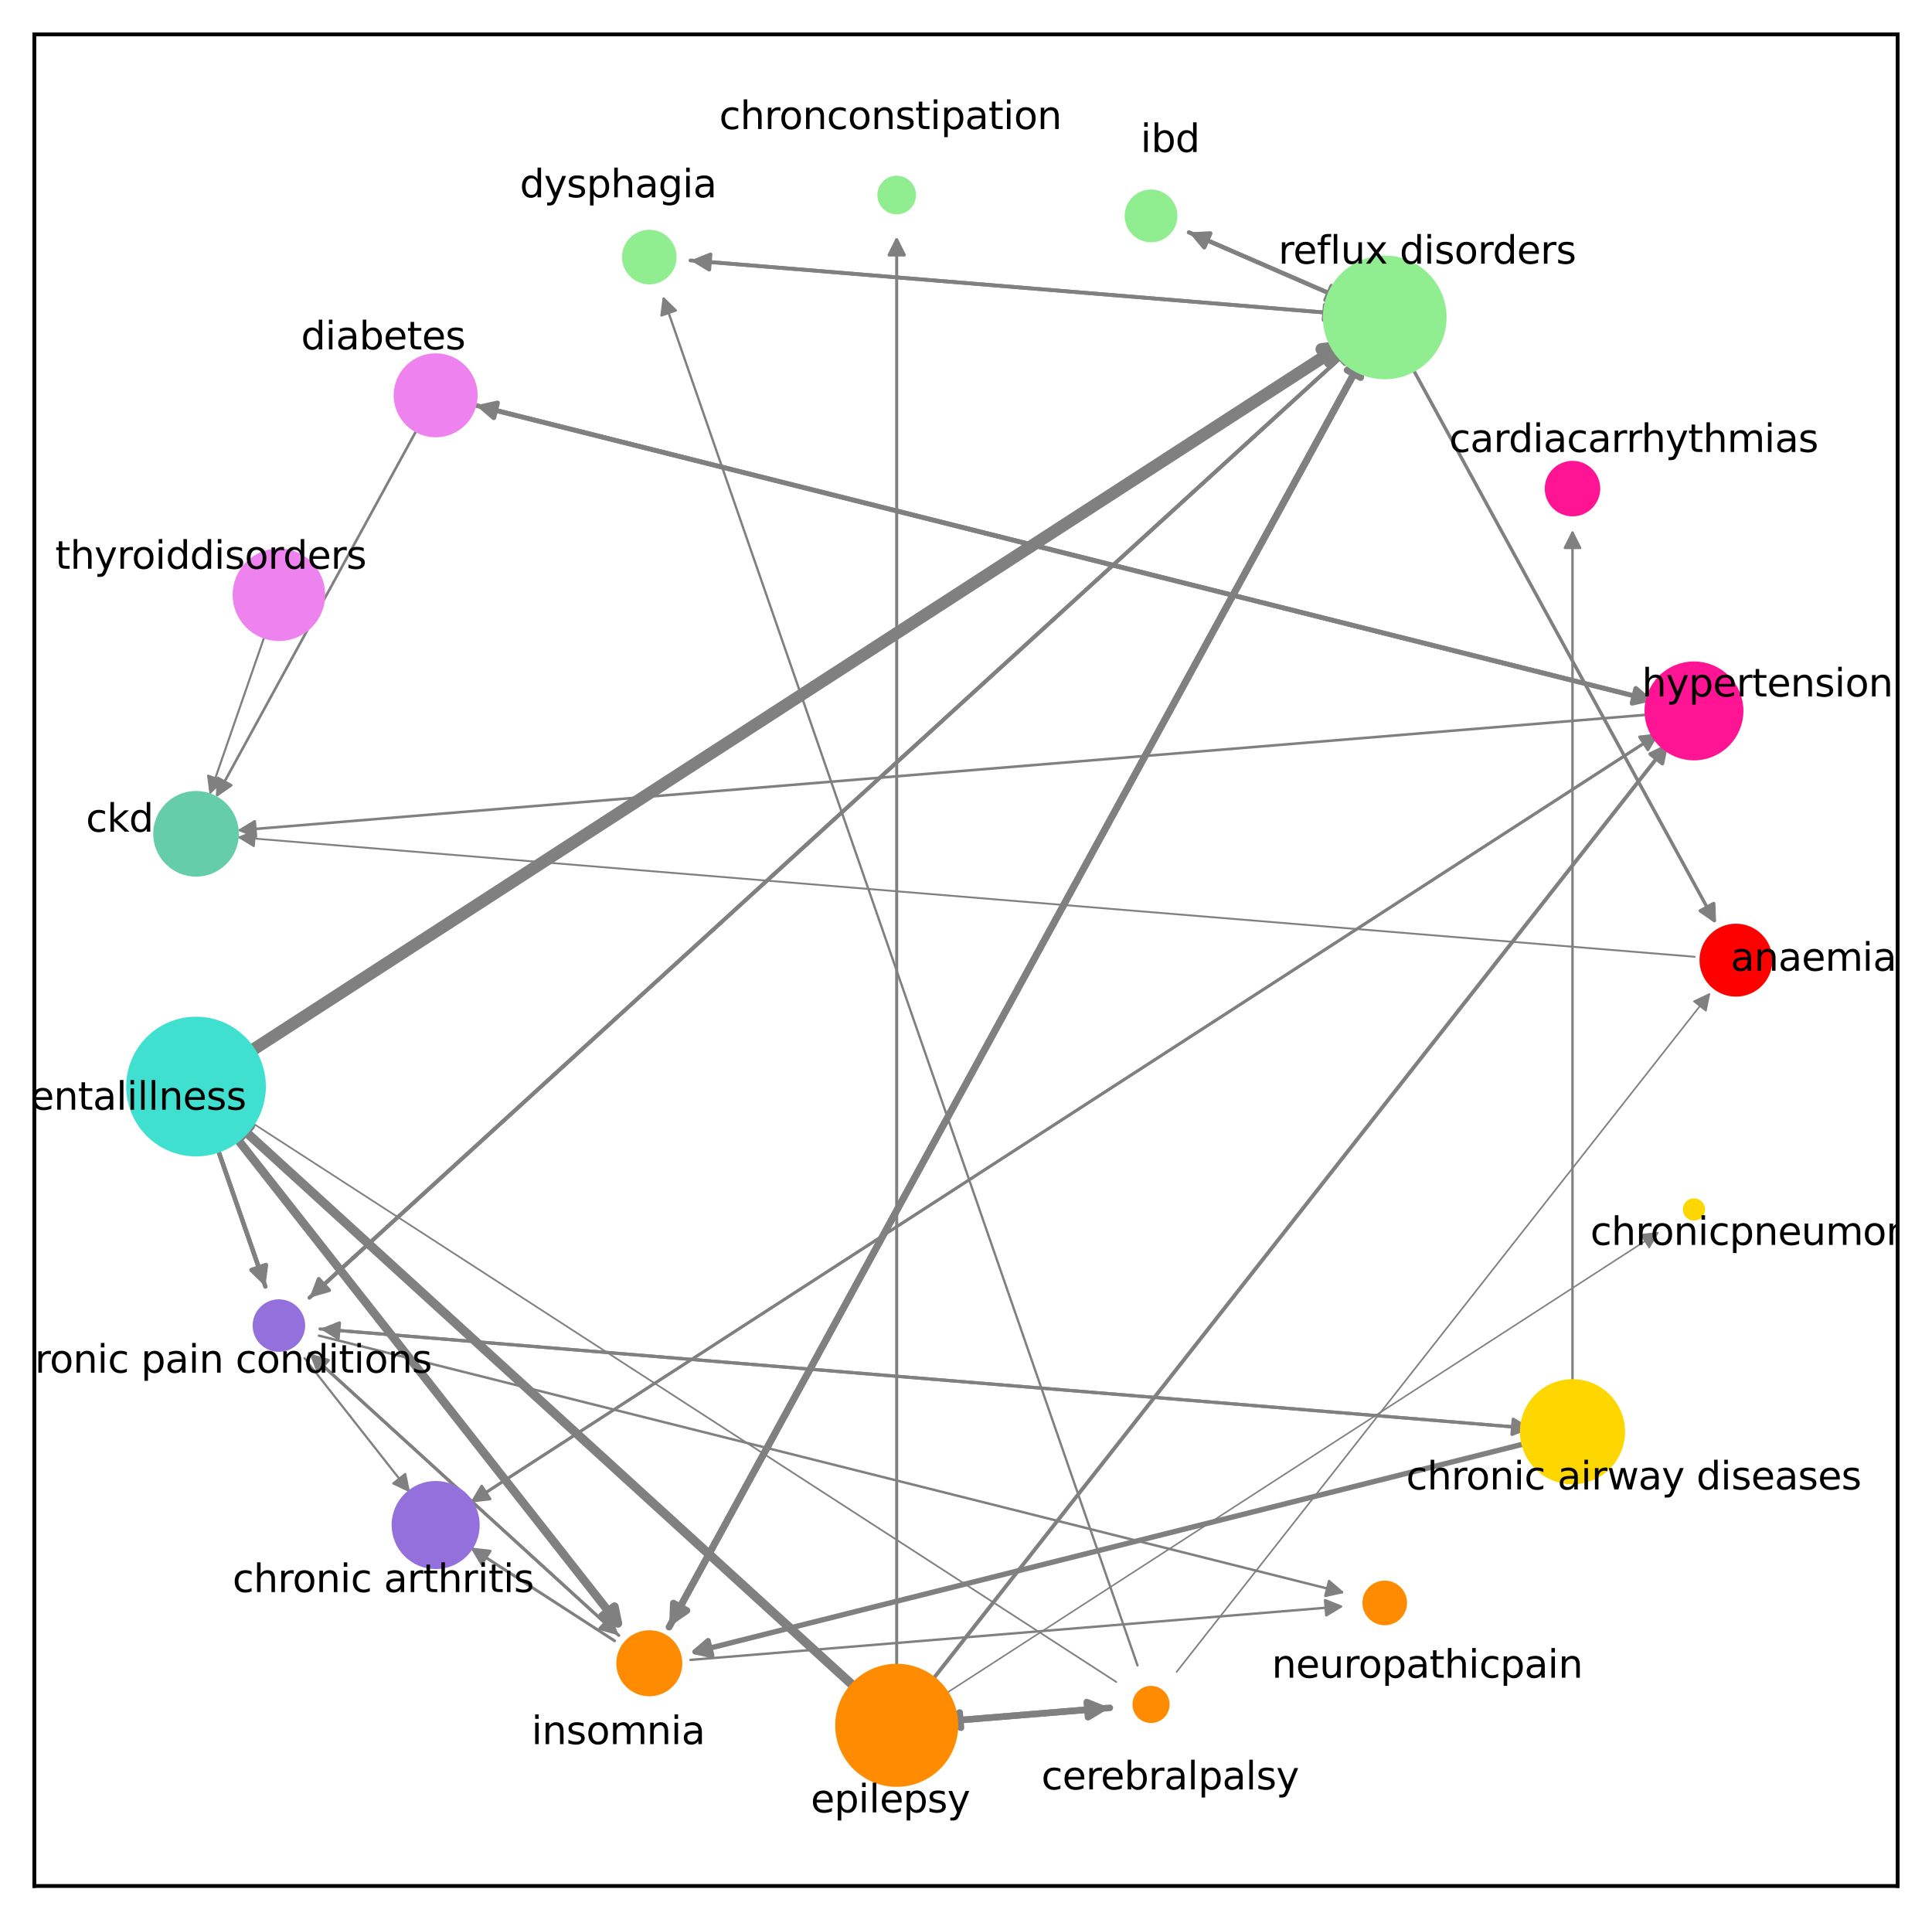 <?xml version="1.0" encoding="utf-8" standalone="no"?>
<!DOCTYPE svg PUBLIC "-//W3C//DTD SVG 1.1//EN"
  "http://www.w3.org/Graphics/SVG/1.1/DTD/svg11.dtd">
<svg xmlns:xlink="http://www.w3.org/1999/xlink" width="405pt" height="402.48pt" viewBox="0 0 405 402.48" xmlns="http://www.w3.org/2000/svg" version="1.1">
 <defs>
  <style type="text/css">*{stroke-linejoin: round; stroke-linecap: butt}</style>
 </defs>
 <g id="figure_1">
  <g id="patch_1">
   <path d="M 0 402.48 
L 405 402.48 
L 405 0 
L 0 0 
z
" style="fill: #ffffff"/>
  </g>
  <g id="axes_1">
   <g id="patch_2">
    <path d="M 7.2 395.28 
L 397.8 395.28 
L 397.8 7.2 
L 7.2 7.2 
z
" style="fill: #ffffff"/>
   </g>
   <g id="patch_3">
    <path d="M 48.369 223.02 
Q 165.689 147.125 280.601 72.789 
" clip-path="url(#p7e6f09764f)" style="fill: none; stroke: #808080; stroke-width: 2.567; stroke-linecap: round"/>
    <path d="M 277.045 73.184 
L 280.601 72.789 
L 278.783 75.871 
z
" clip-path="url(#p7e6f09764f)" style="fill: #808080; stroke: #808080; stroke-width: 2.567; stroke-linecap: round"/>
   </g>
   <g id="patch_4">
    <path d="M 46.445 234.531 
Q 88.603 288.163 129.531 340.23 
" clip-path="url(#p7e6f09764f)" style="fill: none; stroke: #808080; stroke-width: 1.78; stroke-linecap: round"/>
    <path d="M 128.812 336.725 
L 129.531 340.23 
L 126.296 338.703 
z
" clip-path="url(#p7e6f09764f)" style="fill: #808080; stroke: #808080; stroke-width: 1.78; stroke-linecap: round"/>
   </g>
   <g id="patch_5">
    <path d="M 43.931 235.905 
Q 49.78 252.776 55.29 268.667 
" clip-path="url(#p7e6f09764f)" style="fill: none; stroke: #808080; stroke-width: 0.927; stroke-linecap: round"/>
    <path d="M 55.754 265.12 
L 55.29 268.667 
L 52.73 266.168 
z
" clip-path="url(#p7e6f09764f)" style="fill: #808080; stroke: #808080; stroke-width: 0.927; stroke-linecap: round"/>
   </g>
   <g id="patch_6">
    <path d="M 286.126 74.126 
Q 213.196 207.562 141.038 339.586 
" clip-path="url(#p7e6f09764f)" style="fill: none; stroke: #808080; stroke-width: 1.44; stroke-linecap: round"/>
    <path d="M 143.976 337.545 
L 141.038 339.586 
L 141.168 336.011 
z
" clip-path="url(#p7e6f09764f)" style="fill: #808080; stroke: #808080; stroke-width: 1.44; stroke-linecap: round"/>
   </g>
   <g id="patch_7">
    <path d="M 282.333 63.078 
Q 265.782 55.89 250.147 49.099 
" clip-path="url(#p7e6f09764f)" style="fill: none; stroke: #808080; stroke-width: 0.893; stroke-linecap: round"/>
    <path d="M 252.444 51.841 
L 250.147 49.099 
L 253.719 48.906 
z
" clip-path="url(#p7e6f09764f)" style="fill: #808080; stroke: #808080; stroke-width: 0.893; stroke-linecap: round"/>
   </g>
   <g id="patch_8">
    <path d="M 294.433 74.13 
Q 327.092 133.886 359.369 192.941 
" clip-path="url(#p7e6f09764f)" style="fill: none; stroke: #808080; stroke-width: 0.713; stroke-linecap: round"/>
    <path d="M 359.238 189.366 
L 359.369 192.941 
L 356.43 190.9 
z
" clip-path="url(#p7e6f09764f)" style="fill: #808080; stroke: #808080; stroke-width: 0.713; stroke-linecap: round"/>
   </g>
   <g id="patch_9">
    <path d="M 281.645 65.82 
Q 213.193 60.204 145.617 54.66 
" clip-path="url(#p7e6f09764f)" style="fill: none; stroke: #808080; stroke-width: 0.787; stroke-linecap: round"/>
    <path d="M 148.676 56.516 
L 145.617 54.66 
L 148.937 53.327 
z
" clip-path="url(#p7e6f09764f)" style="fill: #808080; stroke: #808080; stroke-width: 0.787; stroke-linecap: round"/>
   </g>
   <g id="patch_10">
    <path d="M 283.879 72.361 
Q 174.373 172.177 65.533 271.384 
" clip-path="url(#p7e6f09764f)" style="fill: none; stroke: #808080; stroke-width: 0.807; stroke-linecap: round"/>
    <path d="M 68.976 270.411 
L 65.533 271.384 
L 66.82 268.046 
z
" clip-path="url(#p7e6f09764f)" style="fill: #808080; stroke: #808080; stroke-width: 0.807; stroke-linecap: round"/>
   </g>
   <g id="patch_11">
    <path d="M 140.263 341.003 
Q 213.193 207.567 285.351 75.543 
" clip-path="url(#p7e6f09764f)" style="fill: none; stroke: #808080; stroke-width: 1.44; stroke-linecap: round"/>
    <path d="M 282.413 77.584 
L 285.351 75.543 
L 285.221 79.118 
z
" clip-path="url(#p7e6f09764f)" style="fill: #808080; stroke: #808080; stroke-width: 1.44; stroke-linecap: round"/>
   </g>
   <g id="patch_12">
    <path d="M 128.837 343.895 
Q 113.715 334.112 99.17 324.703 
" clip-path="url(#p7e6f09764f)" style="fill: none; stroke: #808080; stroke-width: 0.613; stroke-linecap: round"/>
    <path d="M 100.988 327.784 
L 99.17 324.703 
L 102.726 325.097 
z
" clip-path="url(#p7e6f09764f)" style="fill: #808080; stroke: #808080; stroke-width: 0.613; stroke-linecap: round"/>
   </g>
   <g id="patch_13">
    <path d="M 144.744 347.892 
Q 213.196 342.275 281.084 336.706 
" clip-path="url(#p7e6f09764f)" style="fill: none; stroke: #808080; stroke-width: 0.507; stroke-linecap: round"/>
    <path d="M 277.764 335.373 
L 281.084 336.706 
L 278.026 338.562 
z
" clip-path="url(#p7e6f09764f)" style="fill: #808080; stroke: #808080; stroke-width: 0.507; stroke-linecap: round"/>
   </g>
   <g id="patch_14">
    <path d="M 129.711 342.766 
Q 97.288 313.213 65.393 284.141 
" clip-path="url(#p7e6f09764f)" style="fill: none; stroke: #808080; stroke-width: 0.64; stroke-linecap: round"/>
    <path d="M 66.68 287.479 
L 65.393 284.141 
L 68.836 285.114 
z
" clip-path="url(#p7e6f09764f)" style="fill: #808080; stroke: #808080; stroke-width: 0.64; stroke-linecap: round"/>
   </g>
   <g id="patch_15">
    <path d="M 181.573 355.771 
Q 114.533 294.665 49.074 234.999 
" clip-path="url(#p7e6f09764f)" style="fill: none; stroke: #808080; stroke-width: 1.913; stroke-linecap: round"/>
    <path d="M 50.362 238.337 
L 49.074 234.999 
L 52.517 235.972 
z
" clip-path="url(#p7e6f09764f)" style="fill: #808080; stroke: #808080; stroke-width: 1.913; stroke-linecap: round"/>
   </g>
   <g id="patch_16">
    <path d="M 196.605 360.895 
Q 214.63 359.416 231.132 358.062 
" clip-path="url(#p7e6f09764f)" style="fill: none; stroke: #808080; stroke-width: 1.367; stroke-linecap: round"/>
    <path d="M 227.812 356.729 
L 231.132 358.062 
L 228.074 359.919 
z
" clip-path="url(#p7e6f09764f)" style="fill: #808080; stroke: #808080; stroke-width: 1.367; stroke-linecap: round"/>
   </g>
   <g id="patch_17">
    <path d="M 193.324 354.794 
Q 271.535 255.298 349.188 156.512 
" clip-path="url(#p7e6f09764f)" style="fill: none; stroke: #808080; stroke-width: 0.807; stroke-linecap: round"/>
    <path d="M 345.953 158.039 
L 349.188 156.512 
L 348.468 160.016 
z
" clip-path="url(#p7e6f09764f)" style="fill: #808080; stroke: #808080; stroke-width: 0.807; stroke-linecap: round"/>
   </g>
   <g id="patch_18">
    <path d="M 187.972 352.946 
Q 187.972 201.242 187.972 50.246 
" clip-path="url(#p7e6f09764f)" style="fill: none; stroke: #808080; stroke-width: 0.633; stroke-linecap: round"/>
    <path d="M 186.372 53.446 
L 187.972 50.246 
L 189.572 53.446 
z
" clip-path="url(#p7e6f09764f)" style="fill: #808080; stroke: #808080; stroke-width: 0.633; stroke-linecap: round"/>
   </g>
   <g id="patch_19">
    <path d="M 195.242 356.9 
Q 271.535 307.546 347.528 258.387 
" clip-path="url(#p7e6f09764f)" style="fill: none; stroke: #808080; stroke-width: 0.32; stroke-linecap: round"/>
    <path d="M 343.972 258.781 
L 347.528 258.387 
L 345.71 261.468 
z
" clip-path="url(#p7e6f09764f)" style="fill: #808080; stroke: #808080; stroke-width: 0.32; stroke-linecap: round"/>
   </g>
   <g id="patch_20">
    <path d="M 321.236 302.181 
Q 232.873 324.338 145.716 346.192 
" clip-path="url(#p7e6f09764f)" style="fill: none; stroke: #808080; stroke-width: 1.113; stroke-linecap: round"/>
    <path d="M 149.209 346.965 
L 145.716 346.192 
L 148.431 343.861 
z
" clip-path="url(#p7e6f09764f)" style="fill: #808080; stroke: #808080; stroke-width: 1.113; stroke-linecap: round"/>
   </g>
   <g id="patch_21">
    <path d="M 329.638 291.415 
Q 329.638 201.241 329.638 111.632 
" clip-path="url(#p7e6f09764f)" style="fill: none; stroke: #808080; stroke-width: 0.507; stroke-linecap: round"/>
    <path d="M 328.038 114.832 
L 329.638 111.632 
L 331.238 114.832 
z
" clip-path="url(#p7e6f09764f)" style="fill: #808080; stroke: #808080; stroke-width: 0.507; stroke-linecap: round"/>
   </g>
   <g id="patch_22">
    <path d="M 321.01 299.367 
Q 194.055 288.951 67.842 278.596 
" clip-path="url(#p7e6f09764f)" style="fill: none; stroke: #808080; stroke-width: 0.667; stroke-linecap: round"/>
    <path d="M 70.9 280.452 
L 67.842 278.596 
L 71.162 277.263 
z
" clip-path="url(#p7e6f09764f)" style="fill: #808080; stroke: #808080; stroke-width: 0.667; stroke-linecap: round"/>
   </g>
   <g id="patch_23">
    <path d="M 232.653 357.938 
Q 214.628 359.417 198.126 360.771 
" clip-path="url(#p7e6f09764f)" style="fill: none; stroke: #808080; stroke-width: 1.367; stroke-linecap: round"/>
    <path d="M 201.446 362.103 
L 198.126 360.771 
L 201.184 358.914 
z
" clip-path="url(#p7e6f09764f)" style="fill: #808080; stroke: #808080; stroke-width: 1.367; stroke-linecap: round"/>
   </g>
   <g id="patch_24">
    <path d="M 238.451 349.05 
Q 188.699 205.557 139.124 62.571 
" clip-path="url(#p7e6f09764f)" style="fill: none; stroke: #808080; stroke-width: 0.48; stroke-linecap: round"/>
    <path d="M 138.661 66.118 
L 139.124 62.571 
L 141.684 65.07 
z
" clip-path="url(#p7e6f09764f)" style="fill: #808080; stroke: #808080; stroke-width: 0.48; stroke-linecap: round"/>
   </g>
   <g id="patch_25">
    <path d="M 234.013 352.524 
Q 141.191 292.478 48.701 232.645 
" clip-path="url(#p7e6f09764f)" style="fill: none; stroke: #808080; stroke-width: 0.353; stroke-linecap: round"/>
    <path d="M 50.518 235.727 
L 48.701 232.645 
L 52.256 233.04 
z
" clip-path="url(#p7e6f09764f)" style="fill: #808080; stroke: #808080; stroke-width: 0.353; stroke-linecap: round"/>
   </g>
   <g id="patch_26">
    <path d="M 246.639 350.42 
Q 302.596 279.234 358.323 208.341 
" clip-path="url(#p7e6f09764f)" style="fill: none; stroke: #808080; stroke-width: 0.333; stroke-linecap: round"/>
    <path d="M 355.087 209.868 
L 358.323 208.341 
L 357.603 211.846 
z
" clip-path="url(#p7e6f09764f)" style="fill: #808080; stroke: #808080; stroke-width: 0.333; stroke-linecap: round"/>
   </g>
   <g id="patch_27">
    <path d="M 346.7 146.885 
Q 223.211 115.922 100.799 85.228 
" clip-path="url(#p7e6f09764f)" style="fill: none; stroke: #808080; stroke-width: 0.993; stroke-linecap: round"/>
    <path d="M 103.514 87.558 
L 100.799 85.228 
L 104.292 84.454 
z
" clip-path="url(#p7e6f09764f)" style="fill: #808080; stroke: #808080; stroke-width: 0.993; stroke-linecap: round"/>
   </g>
   <g id="patch_28">
    <path d="M 346.47 149.7 
Q 198.1 161.873 50.339 173.996 
" clip-path="url(#p7e6f09764f)" style="fill: none; stroke: #808080; stroke-width: 0.547; stroke-linecap: round"/>
    <path d="M 53.659 175.329 
L 50.339 173.996 
L 53.397 172.14 
z
" clip-path="url(#p7e6f09764f)" style="fill: #808080; stroke: #808080; stroke-width: 0.547; stroke-linecap: round"/>
   </g>
   <g id="patch_29">
    <path d="M 347.827 153.696 
Q 223.21 234.311 99.162 314.558 
" clip-path="url(#p7e6f09764f)" style="fill: none; stroke: #808080; stroke-width: 0.607; stroke-linecap: round"/>
    <path d="M 102.718 314.163 
L 99.162 314.558 
L 100.98 311.476 
z
" clip-path="url(#p7e6f09764f)" style="fill: #808080; stroke: #808080; stroke-width: 0.607; stroke-linecap: round"/>
   </g>
   <g id="patch_30">
    <path d="M 99.725 84.958 
Q 223.213 115.922 345.625 146.616 
" clip-path="url(#p7e6f09764f)" style="fill: none; stroke: #808080; stroke-width: 0.993; stroke-linecap: round"/>
    <path d="M 342.91 144.286 
L 345.625 146.616 
L 342.132 147.39 
z
" clip-path="url(#p7e6f09764f)" style="fill: #808080; stroke: #808080; stroke-width: 0.993; stroke-linecap: round"/>
   </g>
   <g id="patch_31">
    <path d="M 87.172 90.45 
Q 66.21 128.804 45.541 166.621 
" clip-path="url(#p7e6f09764f)" style="fill: none; stroke: #808080; stroke-width: 0.547; stroke-linecap: round"/>
    <path d="M 48.479 164.58 
L 45.541 166.621 
L 45.671 163.046 
z
" clip-path="url(#p7e6f09764f)" style="fill: #808080; stroke: #808080; stroke-width: 0.547; stroke-linecap: round"/>
   </g>
   <g id="patch_32">
    <path d="M 249.231 48.701 
Q 265.783 55.89 281.418 62.681 
" clip-path="url(#p7e6f09764f)" style="fill: none; stroke: #808080; stroke-width: 0.893; stroke-linecap: round"/>
    <path d="M 279.12 59.938 
L 281.418 62.681 
L 277.845 62.873 
z
" clip-path="url(#p7e6f09764f)" style="fill: #808080; stroke: #808080; stroke-width: 0.893; stroke-linecap: round"/>
   </g>
   <g id="patch_33">
    <path d="M 55.63 269.646 
Q 49.78 252.776 44.271 236.884 
" clip-path="url(#p7e6f09764f)" style="fill: none; stroke: #808080; stroke-width: 0.927; stroke-linecap: round"/>
    <path d="M 43.807 240.432 
L 44.271 236.884 
L 46.831 239.384 
z
" clip-path="url(#p7e6f09764f)" style="fill: #808080; stroke: #808080; stroke-width: 0.927; stroke-linecap: round"/>
   </g>
   <g id="patch_34">
    <path d="M 64.864 271.994 
Q 174.371 172.179 283.211 72.971 
" clip-path="url(#p7e6f09764f)" style="fill: none; stroke: #808080; stroke-width: 0.807; stroke-linecap: round"/>
    <path d="M 279.768 73.944 
L 283.211 72.971 
L 281.923 76.309 
z
" clip-path="url(#p7e6f09764f)" style="fill: #808080; stroke: #808080; stroke-width: 0.807; stroke-linecap: round"/>
   </g>
   <g id="patch_35">
    <path d="M 64.866 283.66 
Q 97.289 313.214 129.183 342.286 
" clip-path="url(#p7e6f09764f)" style="fill: none; stroke: #808080; stroke-width: 0.64; stroke-linecap: round"/>
    <path d="M 127.896 338.947 
L 129.183 342.286 
L 125.741 341.312 
z
" clip-path="url(#p7e6f09764f)" style="fill: #808080; stroke: #808080; stroke-width: 0.64; stroke-linecap: round"/>
   </g>
   <g id="patch_36">
    <path d="M 66.866 279.933 
Q 174.371 306.888 281.318 333.705 
" clip-path="url(#p7e6f09764f)" style="fill: none; stroke: #808080; stroke-width: 0.513; stroke-linecap: round"/>
    <path d="M 278.603 331.374 
L 281.318 333.705 
L 277.825 334.478 
z
" clip-path="url(#p7e6f09764f)" style="fill: #808080; stroke: #808080; stroke-width: 0.513; stroke-linecap: round"/>
   </g>
   <g id="patch_37">
    <path d="M 67.093 278.534 
Q 194.049 288.95 320.261 299.306 
" clip-path="url(#p7e6f09764f)" style="fill: none; stroke: #808080; stroke-width: 0.667; stroke-linecap: round"/>
    <path d="M 317.203 297.449 
L 320.261 299.306 
L 316.941 300.639 
z
" clip-path="url(#p7e6f09764f)" style="fill: #808080; stroke: #808080; stroke-width: 0.667; stroke-linecap: round"/>
   </g>
   <g id="patch_38">
    <path d="M 63.818 284.636 
Q 74.896 298.728 85.665 312.429 
" clip-path="url(#p7e6f09764f)" style="fill: none; stroke: #808080; stroke-width: 0.447; stroke-linecap: round"/>
    <path d="M 84.946 308.924 
L 85.665 312.429 
L 82.43 310.902 
z
" clip-path="url(#p7e6f09764f)" style="fill: #808080; stroke: #808080; stroke-width: 0.447; stroke-linecap: round"/>
   </g>
   <g id="patch_39">
    <path d="M 355.27 200.532 
Q 202.5 187.997 50.16 175.498 
" clip-path="url(#p7e6f09764f)" style="fill: none; stroke: #808080; stroke-width: 0.387; stroke-linecap: round"/>
    <path d="M 53.218 177.355 
L 50.16 175.498 
L 53.48 174.165 
z
" clip-path="url(#p7e6f09764f)" style="fill: #808080; stroke: #808080; stroke-width: 0.387; stroke-linecap: round"/>
   </g>
   <g id="patch_40">
    <path d="M 144.744 54.588 
Q 213.196 60.205 280.772 65.749 
" clip-path="url(#p7e6f09764f)" style="fill: none; stroke: #808080; stroke-width: 0.787; stroke-linecap: round"/>
    <path d="M 277.714 63.893 
L 280.772 65.749 
L 277.452 67.082 
z
" clip-path="url(#p7e6f09764f)" style="fill: #808080; stroke: #808080; stroke-width: 0.787; stroke-linecap: round"/>
   </g>
   <g id="patch_41">
    <path d="M 98.598 314.923 
Q 223.214 234.308 347.262 154.062 
" clip-path="url(#p7e6f09764f)" style="fill: none; stroke: #808080; stroke-width: 0.607; stroke-linecap: round"/>
    <path d="M 343.706 154.456 
L 347.262 154.062 
L 345.444 157.143 
z
" clip-path="url(#p7e6f09764f)" style="fill: #808080; stroke: #808080; stroke-width: 0.607; stroke-linecap: round"/>
   </g>
   <g id="patch_42">
    <path d="M 55.63 132.834 
Q 49.78 149.704 44.09 166.117 
" clip-path="url(#p7e6f09764f)" style="fill: none; stroke: #808080; stroke-width: 0.433; stroke-linecap: round"/>
    <path d="M 46.65 163.618 
L 44.09 166.117 
L 43.626 162.569 
z
" clip-path="url(#p7e6f09764f)" style="fill: #808080; stroke: #808080; stroke-width: 0.433; stroke-linecap: round"/>
   </g>
   <g id="matplotlib.axis_1">
    <g id="xtick_1"/>
    <g id="xtick_2"/>
    <g id="xtick_3"/>
    <g id="xtick_4"/>
    <g id="xtick_5"/>
   </g>
   <g id="matplotlib.axis_2">
    <g id="ytick_1"/>
    <g id="ytick_2"/>
    <g id="ytick_3"/>
    <g id="ytick_4"/>
    <g id="ytick_5"/>
   </g>
   <g id="PathCollection_1">
    <defs>
     <path id="m0caf643169" d="M 0 7.146 
C 1.895 7.146 3.713 6.393 5.053 5.053 
C 6.393 3.713 7.146 1.895 7.146 0 
C 7.146 -1.895 6.393 -3.713 5.053 -5.053 
C 3.713 -6.393 1.895 -7.146 0 -7.146 
C -1.895 -7.146 -3.713 -6.393 -5.053 -5.053 
C -6.393 -3.713 -7.146 -1.895 -7.146 0 
C -7.146 1.895 -6.393 3.713 -5.053 5.053 
C -3.713 6.393 -1.895 7.146 0 7.146 
z
" style="stroke: #ff0000"/>
    </defs>
    <g clip-path="url(#p7e6f09764f)">
     <use xlink:href="#m0caf643169" x="363.905" y="201.24" style="fill: #ff0000; stroke: #ff0000"/>
    </g>
   </g>
   <g id="PathCollection_2">
    <path d="M 355.1 158.864 
C 357.718 158.864 360.229 157.823 362.08 155.972 
C 363.931 154.121 364.971 151.61 364.971 148.992 
C 364.971 146.373 363.931 143.862 362.08 142.011 
C 360.229 140.16 357.718 139.12 355.1 139.12 
C 352.481 139.12 349.97 140.16 348.119 142.011 
C 346.268 143.862 345.228 146.373 345.228 148.992 
C 345.228 151.61 346.268 154.121 348.119 155.972 
C 349.97 157.823 352.481 158.864 355.1 158.864 
z
" clip-path="url(#p7e6f09764f)" style="fill: #ff1493; stroke: #ff1493"/>
    <path d="M 329.638 107.723 
C 331.048 107.723 332.401 107.163 333.398 106.165 
C 334.395 105.168 334.955 103.815 334.955 102.405 
C 334.955 100.995 334.395 99.642 333.398 98.645 
C 332.401 97.647 331.048 97.087 329.638 97.087 
C 328.227 97.087 326.874 97.647 325.877 98.645 
C 324.88 99.642 324.32 100.995 324.32 102.405 
C 324.32 103.815 324.88 105.168 325.877 106.165 
C 326.874 107.163 328.227 107.723 329.638 107.723 
z
" clip-path="url(#p7e6f09764f)" style="fill: #ff1493; stroke: #ff1493"/>
   </g>
   <g id="PathCollection_3">
    <path d="M 290.278 78.993 
C 293.584 78.993 296.754 77.68 299.092 75.342 
C 301.429 73.005 302.742 69.834 302.742 66.529 
C 302.742 63.223 301.429 60.053 299.092 57.715 
C 296.754 55.378 293.584 54.065 290.278 54.065 
C 286.973 54.065 283.802 55.378 281.465 57.715 
C 279.127 60.053 277.814 63.223 277.814 66.529 
C 277.814 69.834 279.127 73.005 281.465 75.342 
C 283.802 77.68 286.973 78.993 290.278 78.993 
z
" clip-path="url(#p7e6f09764f)" style="fill: #90ee90; stroke: #90ee90"/>
    <path d="M 241.286 50.281 
C 242.62 50.281 243.9 49.751 244.843 48.807 
C 245.786 47.864 246.316 46.585 246.316 45.251 
C 246.316 43.917 245.786 42.637 244.843 41.694 
C 243.9 40.751 242.62 40.221 241.286 40.221 
C 239.952 40.221 238.673 40.751 237.73 41.694 
C 236.786 42.637 236.257 43.917 236.257 45.251 
C 236.257 46.585 236.786 47.864 237.73 48.807 
C 238.673 49.751 239.952 50.281 241.286 50.281 
z
" clip-path="url(#p7e6f09764f)" style="fill: #90ee90; stroke: #90ee90"/>
    <path d="M 187.972 44.429 
C 188.914 44.429 189.817 44.054 190.483 43.388 
C 191.149 42.722 191.524 41.818 191.524 40.876 
C 191.524 39.934 191.149 39.031 190.483 38.365 
C 189.817 37.698 188.914 37.324 187.972 37.324 
C 187.029 37.324 186.126 37.698 185.46 38.365 
C 184.794 39.031 184.419 39.934 184.419 40.876 
C 184.419 41.818 184.794 42.722 185.46 43.388 
C 186.126 44.054 187.029 44.429 187.972 44.429 
z
" clip-path="url(#p7e6f09764f)" style="fill: #90ee90; stroke: #90ee90"/>
    <path d="M 136.111 59.102 
C 137.496 59.102 138.824 58.552 139.803 57.572 
C 140.783 56.593 141.333 55.265 141.333 53.88 
C 141.333 52.495 140.783 51.167 139.803 50.188 
C 138.824 49.208 137.496 48.658 136.111 48.658 
C 134.726 48.658 133.398 49.208 132.419 50.188 
C 131.439 51.167 130.889 52.495 130.889 53.88 
C 130.889 55.265 131.439 56.593 132.419 57.572 
C 133.398 58.552 134.726 59.102 136.111 59.102 
z
" clip-path="url(#p7e6f09764f)" style="fill: #90ee90; stroke: #90ee90"/>
   </g>
   <g id="PathCollection_4">
    <path d="M 91.325 91.155 
C 93.526 91.155 95.638 90.28 97.195 88.723 
C 98.752 87.166 99.627 85.054 99.627 82.852 
C 99.627 80.65 98.752 78.538 97.195 76.982 
C 95.638 75.425 93.526 74.55 91.325 74.55 
C 89.123 74.55 87.011 75.425 85.454 76.982 
C 83.897 78.538 83.022 80.65 83.022 82.852 
C 83.022 85.054 83.897 87.166 85.454 88.723 
C 87.011 90.28 89.123 91.155 91.325 91.155 
z
" clip-path="url(#p7e6f09764f)" style="fill: #ee82ee; stroke: #ee82ee"/>
    <path d="M 58.466 133.858 
C 60.907 133.858 63.248 132.888 64.974 131.162 
C 66.7 129.436 67.67 127.095 67.67 124.654 
C 67.67 122.213 66.7 119.872 64.974 118.145 
C 63.248 116.419 60.907 115.45 58.466 115.45 
C 56.025 115.45 53.683 116.419 51.957 118.145 
C 50.231 119.872 49.262 122.213 49.262 124.654 
C 49.262 127.095 50.231 129.436 51.957 131.162 
C 53.683 132.888 56.025 133.858 58.466 133.858 
z
" clip-path="url(#p7e6f09764f)" style="fill: #ee82ee; stroke: #ee82ee"/>
   </g>
   <g id="PathCollection_5">
    <defs>
     <path id="m382b028d49" d="M 0 8.478 
C 2.248 8.478 4.405 7.584 5.995 5.995 
C 7.584 4.405 8.478 2.248 8.478 0 
C 8.478 -2.248 7.584 -4.405 5.995 -5.995 
C 4.405 -7.584 2.248 -8.478 0 -8.478 
C -2.248 -8.478 -4.405 -7.584 -5.995 -5.995 
C -7.584 -4.405 -8.478 -2.248 -8.478 0 
C -8.478 2.248 -7.584 4.405 -5.995 5.995 
C -4.405 7.584 -2.248 8.478 0 8.478 
z
" style="stroke: #66cdaa"/>
    </defs>
    <g clip-path="url(#p7e6f09764f)">
     <use xlink:href="#m382b028d49" x="41.095" y="174.755" style="fill: #66cdaa; stroke: #66cdaa"/>
    </g>
   </g>
   <g id="PathCollection_6">
    <defs>
     <path id="med7abe4126" d="M 0 14.142 
C 3.751 14.142 7.348 12.652 10 10 
C 12.652 7.348 14.142 3.751 14.142 0 
C 14.142 -3.751 12.652 -7.348 10 -10 
C 7.348 -12.652 3.751 -14.142 0 -14.142 
C -3.751 -14.142 -7.348 -12.652 -10 -10 
C -12.652 -7.348 -14.142 -3.751 -14.142 0 
C -14.142 3.751 -12.652 7.348 -10 10 
C -7.348 12.652 -3.751 14.142 0 14.142 
z
" style="stroke: #40e0d0"/>
    </defs>
    <g clip-path="url(#p7e6f09764f)">
     <use xlink:href="#med7abe4126" x="41.095" y="227.725" style="fill: #40e0d0; stroke: #40e0d0"/>
    </g>
   </g>
   <g id="PathCollection_7">
    <path d="M 58.466 282.831 
C 59.793 282.831 61.066 282.304 62.005 281.365 
C 62.943 280.427 63.471 279.154 63.471 277.826 
C 63.471 276.499 62.943 275.226 62.005 274.287 
C 61.066 273.349 59.793 272.821 58.466 272.821 
C 57.138 272.821 55.865 273.349 54.927 274.287 
C 53.988 275.226 53.461 276.499 53.461 277.826 
C 53.461 279.154 53.988 280.427 54.927 281.365 
C 55.865 282.304 57.138 282.831 58.466 282.831 
z
" clip-path="url(#p7e6f09764f)" style="fill: #9370db; stroke: #9370db"/>
    <path d="M 91.325 328.36 
C 93.64 328.36 95.862 327.44 97.499 325.802 
C 99.137 324.165 100.057 321.944 100.057 319.628 
C 100.057 317.312 99.137 315.091 97.499 313.453 
C 95.862 311.815 93.64 310.895 91.325 310.895 
C 89.009 310.895 86.787 311.815 85.15 313.453 
C 83.512 315.091 82.592 317.312 82.592 319.628 
C 82.592 321.944 83.512 324.165 85.15 325.802 
C 86.787 327.44 89.009 328.36 91.325 328.36 
z
" clip-path="url(#p7e6f09764f)" style="fill: #9370db; stroke: #9370db"/>
   </g>
   <g id="PathCollection_8">
    <path d="M 136.111 355.02 
C 137.814 355.02 139.447 354.344 140.651 353.14 
C 141.854 351.936 142.531 350.303 142.531 348.6 
C 142.531 346.897 141.854 345.264 140.651 344.06 
C 139.447 342.857 137.814 342.18 136.111 342.18 
C 134.408 342.18 132.775 342.857 131.571 344.06 
C 130.368 345.264 129.691 346.897 129.691 348.6 
C 129.691 350.303 130.368 351.936 131.571 353.14 
C 132.775 354.344 134.408 355.02 136.111 355.02 
z
" clip-path="url(#p7e6f09764f)" style="fill: #ff8c00; stroke: #ff8c00"/>
    <path d="M 187.972 374.001 
C 191.259 374.001 194.413 372.695 196.738 370.37 
C 199.063 368.045 200.369 364.891 200.369 361.604 
C 200.369 358.316 199.063 355.162 196.738 352.837 
C 194.413 350.513 191.259 349.206 187.972 349.206 
C 184.684 349.206 181.53 350.513 179.205 352.837 
C 176.88 355.162 175.574 358.316 175.574 361.604 
C 175.574 364.891 176.88 368.045 179.205 370.37 
C 181.53 372.695 184.684 374.001 187.972 374.001 
z
" clip-path="url(#p7e6f09764f)" style="fill: #ff8c00; stroke: #ff8c00"/>
    <path d="M 241.286 360.623 
C 242.186 360.623 243.05 360.265 243.686 359.629 
C 244.322 358.993 244.68 358.129 244.68 357.229 
C 244.68 356.329 244.322 355.466 243.686 354.83 
C 243.05 354.193 242.186 353.836 241.286 353.836 
C 240.386 353.836 239.523 354.193 238.887 354.83 
C 238.25 355.466 237.893 356.329 237.893 357.229 
C 237.893 358.129 238.25 358.993 238.887 359.629 
C 239.523 360.265 240.386 360.623 241.286 360.623 
z
" clip-path="url(#p7e6f09764f)" style="fill: #ff8c00; stroke: #ff8c00"/>
    <path d="M 290.278 340.13 
C 291.386 340.13 292.449 339.689 293.233 338.906 
C 294.016 338.122 294.456 337.059 294.456 335.951 
C 294.456 334.843 294.016 333.78 293.233 332.997 
C 292.449 332.213 291.386 331.773 290.278 331.773 
C 289.17 331.773 288.107 332.213 287.324 332.997 
C 286.54 333.78 286.1 334.843 286.1 335.951 
C 286.1 337.059 286.54 338.122 287.324 338.906 
C 288.107 339.689 289.17 340.13 290.278 340.13 
z
" clip-path="url(#p7e6f09764f)" style="fill: #ff8c00; stroke: #ff8c00"/>
   </g>
   <g id="PathCollection_9">
    <path d="M 329.638 310.598 
C 332.428 310.598 335.105 309.489 337.078 307.516 
C 339.052 305.543 340.161 302.866 340.161 300.075 
C 340.161 297.284 339.052 294.607 337.078 292.634 
C 335.105 290.661 332.428 289.552 329.638 289.552 
C 326.847 289.552 324.17 290.661 322.197 292.634 
C 320.223 294.607 319.114 297.284 319.114 300.075 
C 319.114 302.866 320.223 305.543 322.197 307.516 
C 324.17 309.489 326.847 310.598 329.638 310.598 
z
" clip-path="url(#p7e6f09764f)" style="fill: #ffd700; stroke: #ffd700"/>
    <path d="M 355.1 255.321 
C 355.586 255.321 356.052 255.128 356.395 254.784 
C 356.739 254.441 356.932 253.974 356.932 253.488 
C 356.932 253.002 356.739 252.536 356.395 252.193 
C 356.052 251.849 355.586 251.656 355.1 251.656 
C 354.614 251.656 354.147 251.849 353.804 252.193 
C 353.46 252.536 353.267 253.002 353.267 253.488 
C 353.267 253.974 353.46 254.441 353.804 254.784 
C 354.147 255.128 354.614 255.321 355.1 255.321 
z
" clip-path="url(#p7e6f09764f)" style="fill: #ffd700; stroke: #ffd700"/>
   </g>
   <g id="patch_43">
    <path d="M 7.2 395.28 
L 7.2 7.2 
" style="fill: none; stroke: #000000; stroke-width: 0.8; stroke-linejoin: miter; stroke-linecap: square"/>
   </g>
   <g id="patch_44">
    <path d="M 397.8 395.28 
L 397.8 7.2 
" style="fill: none; stroke: #000000; stroke-width: 0.8; stroke-linejoin: miter; stroke-linecap: square"/>
   </g>
   <g id="patch_45">
    <path d="M 7.2 395.28 
L 397.8 395.28 
" style="fill: none; stroke: #000000; stroke-width: 0.8; stroke-linejoin: miter; stroke-linecap: square"/>
   </g>
   <g id="patch_46">
    <path d="M 7.2 7.2 
L 397.8 7.2 
" style="fill: none; stroke: #000000; stroke-width: 0.8; stroke-linejoin: miter; stroke-linecap: square"/>
   </g>
   <g id="text_1">
    <g clip-path="url(#p7e6f09764f)">
     <!-- mentalillness -->
     <g transform="translate(-1.455 232.581) scale(0.08 -0.08)">
      <defs>
       <path id="DejaVuSans-6d" d="M 3328 2828 
Q 3544 3216 3844 3400 
Q 4144 3584 4550 3584 
Q 5097 3584 5394 3201 
Q 5691 2819 5691 2113 
L 5691 0 
L 5113 0 
L 5113 2094 
Q 5113 2597 4934 2840 
Q 4756 3084 4391 3084 
Q 3944 3084 3684 2787 
Q 3425 2491 3425 1978 
L 3425 0 
L 2847 0 
L 2847 2094 
Q 2847 2600 2669 2842 
Q 2491 3084 2119 3084 
Q 1678 3084 1418 2786 
Q 1159 2488 1159 1978 
L 1159 0 
L 581 0 
L 581 3500 
L 1159 3500 
L 1159 2956 
Q 1356 3278 1631 3431 
Q 1906 3584 2284 3584 
Q 2666 3584 2933 3390 
Q 3200 3197 3328 2828 
z
" transform="scale(0.016)"/>
       <path id="DejaVuSans-65" d="M 3597 1894 
L 3597 1613 
L 953 1613 
Q 991 1019 1311 708 
Q 1631 397 2203 397 
Q 2534 397 2845 478 
Q 3156 559 3463 722 
L 3463 178 
Q 3153 47 2828 -22 
Q 2503 -91 2169 -91 
Q 1331 -91 842 396 
Q 353 884 353 1716 
Q 353 2575 817 3079 
Q 1281 3584 2069 3584 
Q 2775 3584 3186 3129 
Q 3597 2675 3597 1894 
z
M 3022 2063 
Q 3016 2534 2758 2815 
Q 2500 3097 2075 3097 
Q 1594 3097 1305 2825 
Q 1016 2553 972 2059 
L 3022 2063 
z
" transform="scale(0.016)"/>
       <path id="DejaVuSans-6e" d="M 3513 2113 
L 3513 0 
L 2938 0 
L 2938 2094 
Q 2938 2591 2744 2837 
Q 2550 3084 2163 3084 
Q 1697 3084 1428 2787 
Q 1159 2491 1159 1978 
L 1159 0 
L 581 0 
L 581 3500 
L 1159 3500 
L 1159 2956 
Q 1366 3272 1645 3428 
Q 1925 3584 2291 3584 
Q 2894 3584 3203 3211 
Q 3513 2838 3513 2113 
z
" transform="scale(0.016)"/>
       <path id="DejaVuSans-74" d="M 1172 4494 
L 1172 3500 
L 2356 3500 
L 2356 3053 
L 1172 3053 
L 1172 1153 
Q 1172 725 1289 603 
Q 1406 481 1766 481 
L 2356 481 
L 2356 0 
L 1766 0 
Q 1100 0 847 248 
Q 594 497 594 1153 
L 594 3053 
L 172 3053 
L 172 3500 
L 594 3500 
L 594 4494 
L 1172 4494 
z
" transform="scale(0.016)"/>
       <path id="DejaVuSans-61" d="M 2194 1759 
Q 1497 1759 1228 1600 
Q 959 1441 959 1056 
Q 959 750 1161 570 
Q 1363 391 1709 391 
Q 2188 391 2477 730 
Q 2766 1069 2766 1631 
L 2766 1759 
L 2194 1759 
z
M 3341 1997 
L 3341 0 
L 2766 0 
L 2766 531 
Q 2569 213 2275 61 
Q 1981 -91 1556 -91 
Q 1019 -91 701 211 
Q 384 513 384 1019 
Q 384 1609 779 1909 
Q 1175 2209 1959 2209 
L 2766 2209 
L 2766 2266 
Q 2766 2663 2505 2880 
Q 2244 3097 1772 3097 
Q 1472 3097 1187 3025 
Q 903 2953 641 2809 
L 641 3341 
Q 956 3463 1253 3523 
Q 1550 3584 1831 3584 
Q 2591 3584 2966 3190 
Q 3341 2797 3341 1997 
z
" transform="scale(0.016)"/>
       <path id="DejaVuSans-6c" d="M 603 4863 
L 1178 4863 
L 1178 0 
L 603 0 
L 603 4863 
z
" transform="scale(0.016)"/>
       <path id="DejaVuSans-69" d="M 603 3500 
L 1178 3500 
L 1178 0 
L 603 0 
L 603 3500 
z
M 603 4863 
L 1178 4863 
L 1178 4134 
L 603 4134 
L 603 4863 
z
" transform="scale(0.016)"/>
       <path id="DejaVuSans-73" d="M 2834 3397 
L 2834 2853 
Q 2591 2978 2328 3040 
Q 2066 3103 1784 3103 
Q 1356 3103 1142 2972 
Q 928 2841 928 2578 
Q 928 2378 1081 2264 
Q 1234 2150 1697 2047 
L 1894 2003 
Q 2506 1872 2764 1633 
Q 3022 1394 3022 966 
Q 3022 478 2636 193 
Q 2250 -91 1575 -91 
Q 1294 -91 989 -36 
Q 684 19 347 128 
L 347 722 
Q 666 556 975 473 
Q 1284 391 1588 391 
Q 1994 391 2212 530 
Q 2431 669 2431 922 
Q 2431 1156 2273 1281 
Q 2116 1406 1581 1522 
L 1381 1569 
Q 847 1681 609 1914 
Q 372 2147 372 2553 
Q 372 3047 722 3315 
Q 1072 3584 1716 3584 
Q 2034 3584 2315 3537 
Q 2597 3491 2834 3397 
z
" transform="scale(0.016)"/>
      </defs>
      <use xlink:href="#DejaVuSans-6d"/>
      <use xlink:href="#DejaVuSans-65" x="97.412"/>
      <use xlink:href="#DejaVuSans-6e" x="158.936"/>
      <use xlink:href="#DejaVuSans-74" x="222.314"/>
      <use xlink:href="#DejaVuSans-61" x="261.523"/>
      <use xlink:href="#DejaVuSans-6c" x="322.803"/>
      <use xlink:href="#DejaVuSans-69" x="350.586"/>
      <use xlink:href="#DejaVuSans-6c" x="378.369"/>
      <use xlink:href="#DejaVuSans-6c" x="406.152"/>
      <use xlink:href="#DejaVuSans-6e" x="433.936"/>
      <use xlink:href="#DejaVuSans-65" x="497.314"/>
      <use xlink:href="#DejaVuSans-73" x="558.838"/>
      <use xlink:href="#DejaVuSans-73" x="610.938"/>
     </g>
    </g>
   </g>
   <g id="text_2">
    <g clip-path="url(#p7e6f09764f)">
     <!-- reflux disorders -->
     <g transform="translate(267.973 55.265) scale(0.08 -0.08)">
      <defs>
       <path id="DejaVuSans-72" d="M 2631 2963 
Q 2534 3019 2420 3045 
Q 2306 3072 2169 3072 
Q 1681 3072 1420 2755 
Q 1159 2438 1159 1844 
L 1159 0 
L 581 0 
L 581 3500 
L 1159 3500 
L 1159 2956 
Q 1341 3275 1631 3429 
Q 1922 3584 2338 3584 
Q 2397 3584 2469 3576 
Q 2541 3569 2628 3553 
L 2631 2963 
z
" transform="scale(0.016)"/>
       <path id="DejaVuSans-66" d="M 2375 4863 
L 2375 4384 
L 1825 4384 
Q 1516 4384 1395 4259 
Q 1275 4134 1275 3809 
L 1275 3500 
L 2222 3500 
L 2222 3053 
L 1275 3053 
L 1275 0 
L 697 0 
L 697 3053 
L 147 3053 
L 147 3500 
L 697 3500 
L 697 3744 
Q 697 4328 969 4595 
Q 1241 4863 1831 4863 
L 2375 4863 
z
" transform="scale(0.016)"/>
       <path id="DejaVuSans-75" d="M 544 1381 
L 544 3500 
L 1119 3500 
L 1119 1403 
Q 1119 906 1312 657 
Q 1506 409 1894 409 
Q 2359 409 2629 706 
Q 2900 1003 2900 1516 
L 2900 3500 
L 3475 3500 
L 3475 0 
L 2900 0 
L 2900 538 
Q 2691 219 2414 64 
Q 2138 -91 1772 -91 
Q 1169 -91 856 284 
Q 544 659 544 1381 
z
M 1991 3584 
L 1991 3584 
z
" transform="scale(0.016)"/>
       <path id="DejaVuSans-78" d="M 3513 3500 
L 2247 1797 
L 3578 0 
L 2900 0 
L 1881 1375 
L 863 0 
L 184 0 
L 1544 1831 
L 300 3500 
L 978 3500 
L 1906 2253 
L 2834 3500 
L 3513 3500 
z
" transform="scale(0.016)"/>
       <path id="DejaVuSans-20" transform="scale(0.016)"/>
       <path id="DejaVuSans-64" d="M 2906 2969 
L 2906 4863 
L 3481 4863 
L 3481 0 
L 2906 0 
L 2906 525 
Q 2725 213 2448 61 
Q 2172 -91 1784 -91 
Q 1150 -91 751 415 
Q 353 922 353 1747 
Q 353 2572 751 3078 
Q 1150 3584 1784 3584 
Q 2172 3584 2448 3432 
Q 2725 3281 2906 2969 
z
M 947 1747 
Q 947 1113 1208 752 
Q 1469 391 1925 391 
Q 2381 391 2643 752 
Q 2906 1113 2906 1747 
Q 2906 2381 2643 2742 
Q 2381 3103 1925 3103 
Q 1469 3103 1208 2742 
Q 947 2381 947 1747 
z
" transform="scale(0.016)"/>
       <path id="DejaVuSans-6f" d="M 1959 3097 
Q 1497 3097 1228 2736 
Q 959 2375 959 1747 
Q 959 1119 1226 758 
Q 1494 397 1959 397 
Q 2419 397 2687 759 
Q 2956 1122 2956 1747 
Q 2956 2369 2687 2733 
Q 2419 3097 1959 3097 
z
M 1959 3584 
Q 2709 3584 3137 3096 
Q 3566 2609 3566 1747 
Q 3566 888 3137 398 
Q 2709 -91 1959 -91 
Q 1206 -91 779 398 
Q 353 888 353 1747 
Q 353 2609 779 3096 
Q 1206 3584 1959 3584 
z
" transform="scale(0.016)"/>
      </defs>
      <use xlink:href="#DejaVuSans-72"/>
      <use xlink:href="#DejaVuSans-65" x="38.863"/>
      <use xlink:href="#DejaVuSans-66" x="100.387"/>
      <use xlink:href="#DejaVuSans-6c" x="135.592"/>
      <use xlink:href="#DejaVuSans-75" x="163.375"/>
      <use xlink:href="#DejaVuSans-78" x="226.754"/>
      <use xlink:href="#DejaVuSans-20" x="285.934"/>
      <use xlink:href="#DejaVuSans-64" x="317.721"/>
      <use xlink:href="#DejaVuSans-69" x="381.197"/>
      <use xlink:href="#DejaVuSans-73" x="408.98"/>
      <use xlink:href="#DejaVuSans-6f" x="461.08"/>
      <use xlink:href="#DejaVuSans-72" x="522.262"/>
      <use xlink:href="#DejaVuSans-64" x="561.625"/>
      <use xlink:href="#DejaVuSans-65" x="625.102"/>
      <use xlink:href="#DejaVuSans-72" x="686.625"/>
      <use xlink:href="#DejaVuSans-73" x="727.738"/>
     </g>
    </g>
   </g>
   <g id="text_3">
    <g clip-path="url(#p7e6f09764f)">
     <!-- insomnia -->
     <g transform="translate(111.412 365.544) scale(0.08 -0.08)">
      <use xlink:href="#DejaVuSans-69"/>
      <use xlink:href="#DejaVuSans-6e" x="27.783"/>
      <use xlink:href="#DejaVuSans-73" x="91.162"/>
      <use xlink:href="#DejaVuSans-6f" x="143.262"/>
      <use xlink:href="#DejaVuSans-6d" x="204.443"/>
      <use xlink:href="#DejaVuSans-6e" x="301.855"/>
      <use xlink:href="#DejaVuSans-69" x="365.234"/>
      <use xlink:href="#DejaVuSans-61" x="393.018"/>
     </g>
    </g>
   </g>
   <g id="text_4">
    <g clip-path="url(#p7e6f09764f)">
     <!-- epilepsy -->
     <g transform="translate(169.955 379.848) scale(0.08 -0.08)">
      <defs>
       <path id="DejaVuSans-70" d="M 1159 525 
L 1159 -1331 
L 581 -1331 
L 581 3500 
L 1159 3500 
L 1159 2969 
Q 1341 3281 1617 3432 
Q 1894 3584 2278 3584 
Q 2916 3584 3314 3078 
Q 3713 2572 3713 1747 
Q 3713 922 3314 415 
Q 2916 -91 2278 -91 
Q 1894 -91 1617 61 
Q 1341 213 1159 525 
z
M 3116 1747 
Q 3116 2381 2855 2742 
Q 2594 3103 2138 3103 
Q 1681 3103 1420 2742 
Q 1159 2381 1159 1747 
Q 1159 1113 1420 752 
Q 1681 391 2138 391 
Q 2594 391 2855 752 
Q 3116 1113 3116 1747 
z
" transform="scale(0.016)"/>
       <path id="DejaVuSans-79" d="M 2059 -325 
Q 1816 -950 1584 -1140 
Q 1353 -1331 966 -1331 
L 506 -1331 
L 506 -850 
L 844 -850 
Q 1081 -850 1212 -737 
Q 1344 -625 1503 -206 
L 1606 56 
L 191 3500 
L 800 3500 
L 1894 763 
L 2988 3500 
L 3597 3500 
L 2059 -325 
z
" transform="scale(0.016)"/>
      </defs>
      <use xlink:href="#DejaVuSans-65"/>
      <use xlink:href="#DejaVuSans-70" x="61.523"/>
      <use xlink:href="#DejaVuSans-69" x="125"/>
      <use xlink:href="#DejaVuSans-6c" x="152.783"/>
      <use xlink:href="#DejaVuSans-65" x="180.566"/>
      <use xlink:href="#DejaVuSans-70" x="242.09"/>
      <use xlink:href="#DejaVuSans-73" x="305.566"/>
      <use xlink:href="#DejaVuSans-79" x="357.666"/>
     </g>
    </g>
   </g>
   <g id="text_5">
    <g clip-path="url(#p7e6f09764f)">
     <!-- chronic airway diseases -->
     <g transform="translate(294.765 312.166) scale(0.08 -0.08)">
      <defs>
       <path id="DejaVuSans-63" d="M 3122 3366 
L 3122 2828 
Q 2878 2963 2633 3030 
Q 2388 3097 2138 3097 
Q 1578 3097 1268 2742 
Q 959 2388 959 1747 
Q 959 1106 1268 751 
Q 1578 397 2138 397 
Q 2388 397 2633 464 
Q 2878 531 3122 666 
L 3122 134 
Q 2881 22 2623 -34 
Q 2366 -91 2075 -91 
Q 1284 -91 818 406 
Q 353 903 353 1747 
Q 353 2603 823 3093 
Q 1294 3584 2113 3584 
Q 2378 3584 2631 3529 
Q 2884 3475 3122 3366 
z
" transform="scale(0.016)"/>
       <path id="DejaVuSans-68" d="M 3513 2113 
L 3513 0 
L 2938 0 
L 2938 2094 
Q 2938 2591 2744 2837 
Q 2550 3084 2163 3084 
Q 1697 3084 1428 2787 
Q 1159 2491 1159 1978 
L 1159 0 
L 581 0 
L 581 4863 
L 1159 4863 
L 1159 2956 
Q 1366 3272 1645 3428 
Q 1925 3584 2291 3584 
Q 2894 3584 3203 3211 
Q 3513 2838 3513 2113 
z
" transform="scale(0.016)"/>
       <path id="DejaVuSans-77" d="M 269 3500 
L 844 3500 
L 1563 769 
L 2278 3500 
L 2956 3500 
L 3675 769 
L 4391 3500 
L 4966 3500 
L 4050 0 
L 3372 0 
L 2619 2869 
L 1863 0 
L 1184 0 
L 269 3500 
z
" transform="scale(0.016)"/>
      </defs>
      <use xlink:href="#DejaVuSans-63"/>
      <use xlink:href="#DejaVuSans-68" x="54.98"/>
      <use xlink:href="#DejaVuSans-72" x="118.359"/>
      <use xlink:href="#DejaVuSans-6f" x="157.223"/>
      <use xlink:href="#DejaVuSans-6e" x="218.404"/>
      <use xlink:href="#DejaVuSans-69" x="281.783"/>
      <use xlink:href="#DejaVuSans-63" x="309.566"/>
      <use xlink:href="#DejaVuSans-20" x="364.547"/>
      <use xlink:href="#DejaVuSans-61" x="396.334"/>
      <use xlink:href="#DejaVuSans-69" x="457.613"/>
      <use xlink:href="#DejaVuSans-72" x="485.396"/>
      <use xlink:href="#DejaVuSans-77" x="526.51"/>
      <use xlink:href="#DejaVuSans-61" x="608.297"/>
      <use xlink:href="#DejaVuSans-79" x="669.576"/>
      <use xlink:href="#DejaVuSans-20" x="728.756"/>
      <use xlink:href="#DejaVuSans-64" x="760.543"/>
      <use xlink:href="#DejaVuSans-69" x="824.02"/>
      <use xlink:href="#DejaVuSans-73" x="851.803"/>
      <use xlink:href="#DejaVuSans-65" x="903.902"/>
      <use xlink:href="#DejaVuSans-61" x="965.426"/>
      <use xlink:href="#DejaVuSans-73" x="1026.705"/>
      <use xlink:href="#DejaVuSans-65" x="1078.805"/>
      <use xlink:href="#DejaVuSans-73" x="1140.328"/>
     </g>
    </g>
   </g>
   <g id="text_6">
    <g clip-path="url(#p7e6f09764f)">
     <!-- cerebralpalsy -->
     <g transform="translate(218.3 375.036) scale(0.08 -0.08)">
      <defs>
       <path id="DejaVuSans-62" d="M 3116 1747 
Q 3116 2381 2855 2742 
Q 2594 3103 2138 3103 
Q 1681 3103 1420 2742 
Q 1159 2381 1159 1747 
Q 1159 1113 1420 752 
Q 1681 391 2138 391 
Q 2594 391 2855 752 
Q 3116 1113 3116 1747 
z
M 1159 2969 
Q 1341 3281 1617 3432 
Q 1894 3584 2278 3584 
Q 2916 3584 3314 3078 
Q 3713 2572 3713 1747 
Q 3713 922 3314 415 
Q 2916 -91 2278 -91 
Q 1894 -91 1617 61 
Q 1341 213 1159 525 
L 1159 0 
L 581 0 
L 581 4863 
L 1159 4863 
L 1159 2969 
z
" transform="scale(0.016)"/>
      </defs>
      <use xlink:href="#DejaVuSans-63"/>
      <use xlink:href="#DejaVuSans-65" x="54.98"/>
      <use xlink:href="#DejaVuSans-72" x="116.504"/>
      <use xlink:href="#DejaVuSans-65" x="155.367"/>
      <use xlink:href="#DejaVuSans-62" x="216.891"/>
      <use xlink:href="#DejaVuSans-72" x="280.367"/>
      <use xlink:href="#DejaVuSans-61" x="321.48"/>
      <use xlink:href="#DejaVuSans-6c" x="382.76"/>
      <use xlink:href="#DejaVuSans-70" x="410.543"/>
      <use xlink:href="#DejaVuSans-61" x="474.02"/>
      <use xlink:href="#DejaVuSans-6c" x="535.299"/>
      <use xlink:href="#DejaVuSans-73" x="563.082"/>
      <use xlink:href="#DejaVuSans-79" x="615.182"/>
     </g>
    </g>
   </g>
   <g id="text_7">
    <g clip-path="url(#p7e6f09764f)">
     <!-- hypertension -->
     <g transform="translate(344.181 145.974) scale(0.08 -0.08)">
      <use xlink:href="#DejaVuSans-68"/>
      <use xlink:href="#DejaVuSans-79" x="63.379"/>
      <use xlink:href="#DejaVuSans-70" x="122.559"/>
      <use xlink:href="#DejaVuSans-65" x="186.035"/>
      <use xlink:href="#DejaVuSans-72" x="247.559"/>
      <use xlink:href="#DejaVuSans-74" x="288.672"/>
      <use xlink:href="#DejaVuSans-65" x="327.881"/>
      <use xlink:href="#DejaVuSans-6e" x="389.404"/>
      <use xlink:href="#DejaVuSans-73" x="452.783"/>
      <use xlink:href="#DejaVuSans-69" x="504.883"/>
      <use xlink:href="#DejaVuSans-6f" x="532.666"/>
      <use xlink:href="#DejaVuSans-6e" x="593.848"/>
     </g>
    </g>
   </g>
   <g id="text_8">
    <g clip-path="url(#p7e6f09764f)">
     <!-- diabetes -->
     <g transform="translate(63.102 73.221) scale(0.08 -0.08)">
      <use xlink:href="#DejaVuSans-64"/>
      <use xlink:href="#DejaVuSans-69" x="63.477"/>
      <use xlink:href="#DejaVuSans-61" x="91.26"/>
      <use xlink:href="#DejaVuSans-62" x="152.539"/>
      <use xlink:href="#DejaVuSans-65" x="216.016"/>
      <use xlink:href="#DejaVuSans-74" x="277.539"/>
      <use xlink:href="#DejaVuSans-65" x="316.748"/>
      <use xlink:href="#DejaVuSans-73" x="378.271"/>
     </g>
    </g>
   </g>
   <g id="text_9">
    <g clip-path="url(#p7e6f09764f)">
     <!-- ibd -->
     <g transform="translate(239.086 31.859) scale(0.08 -0.08)">
      <use xlink:href="#DejaVuSans-69"/>
      <use xlink:href="#DejaVuSans-62" x="27.783"/>
      <use xlink:href="#DejaVuSans-64" x="91.26"/>
     </g>
    </g>
   </g>
   <g id="text_10">
    <g clip-path="url(#p7e6f09764f)">
     <!-- chronic pain conditions -->
     <g transform="translate(-2.166 287.692) scale(0.08 -0.08)">
      <use xlink:href="#DejaVuSans-63"/>
      <use xlink:href="#DejaVuSans-68" x="54.98"/>
      <use xlink:href="#DejaVuSans-72" x="118.359"/>
      <use xlink:href="#DejaVuSans-6f" x="157.223"/>
      <use xlink:href="#DejaVuSans-6e" x="218.404"/>
      <use xlink:href="#DejaVuSans-69" x="281.783"/>
      <use xlink:href="#DejaVuSans-63" x="309.566"/>
      <use xlink:href="#DejaVuSans-20" x="364.547"/>
      <use xlink:href="#DejaVuSans-70" x="396.334"/>
      <use xlink:href="#DejaVuSans-61" x="459.811"/>
      <use xlink:href="#DejaVuSans-69" x="521.09"/>
      <use xlink:href="#DejaVuSans-6e" x="548.873"/>
      <use xlink:href="#DejaVuSans-20" x="612.252"/>
      <use xlink:href="#DejaVuSans-63" x="644.039"/>
      <use xlink:href="#DejaVuSans-6f" x="699.02"/>
      <use xlink:href="#DejaVuSans-6e" x="760.201"/>
      <use xlink:href="#DejaVuSans-64" x="823.58"/>
      <use xlink:href="#DejaVuSans-69" x="887.057"/>
      <use xlink:href="#DejaVuSans-74" x="914.84"/>
      <use xlink:href="#DejaVuSans-69" x="954.049"/>
      <use xlink:href="#DejaVuSans-6f" x="981.832"/>
      <use xlink:href="#DejaVuSans-6e" x="1043.014"/>
      <use xlink:href="#DejaVuSans-73" x="1106.393"/>
     </g>
    </g>
   </g>
   <g id="text_11">
    <g clip-path="url(#p7e6f09764f)">
     <!-- chronconstipation -->
     <g transform="translate(150.761 27.047) scale(0.08 -0.08)">
      <use xlink:href="#DejaVuSans-63"/>
      <use xlink:href="#DejaVuSans-68" x="54.98"/>
      <use xlink:href="#DejaVuSans-72" x="118.359"/>
      <use xlink:href="#DejaVuSans-6f" x="157.223"/>
      <use xlink:href="#DejaVuSans-6e" x="218.404"/>
      <use xlink:href="#DejaVuSans-63" x="281.783"/>
      <use xlink:href="#DejaVuSans-6f" x="336.764"/>
      <use xlink:href="#DejaVuSans-6e" x="397.945"/>
      <use xlink:href="#DejaVuSans-73" x="461.324"/>
      <use xlink:href="#DejaVuSans-74" x="513.424"/>
      <use xlink:href="#DejaVuSans-69" x="552.633"/>
      <use xlink:href="#DejaVuSans-70" x="580.416"/>
      <use xlink:href="#DejaVuSans-61" x="643.893"/>
      <use xlink:href="#DejaVuSans-74" x="705.172"/>
      <use xlink:href="#DejaVuSans-69" x="744.381"/>
      <use xlink:href="#DejaVuSans-6f" x="772.164"/>
      <use xlink:href="#DejaVuSans-6e" x="833.346"/>
     </g>
    </g>
   </g>
   <g id="text_12">
    <g clip-path="url(#p7e6f09764f)">
     <!-- anaemia -->
     <g transform="translate(362.799 203.447) scale(0.08 -0.08)">
      <use xlink:href="#DejaVuSans-61"/>
      <use xlink:href="#DejaVuSans-6e" x="61.279"/>
      <use xlink:href="#DejaVuSans-61" x="124.658"/>
      <use xlink:href="#DejaVuSans-65" x="185.938"/>
      <use xlink:href="#DejaVuSans-6d" x="247.461"/>
      <use xlink:href="#DejaVuSans-69" x="344.873"/>
      <use xlink:href="#DejaVuSans-61" x="372.656"/>
     </g>
    </g>
   </g>
   <g id="text_13">
    <g clip-path="url(#p7e6f09764f)">
     <!-- dysphagia -->
     <g transform="translate(108.965 41.351) scale(0.08 -0.08)">
      <defs>
       <path id="DejaVuSans-67" d="M 2906 1791 
Q 2906 2416 2648 2759 
Q 2391 3103 1925 3103 
Q 1463 3103 1205 2759 
Q 947 2416 947 1791 
Q 947 1169 1205 825 
Q 1463 481 1925 481 
Q 2391 481 2648 825 
Q 2906 1169 2906 1791 
z
M 3481 434 
Q 3481 -459 3084 -895 
Q 2688 -1331 1869 -1331 
Q 1566 -1331 1297 -1286 
Q 1028 -1241 775 -1147 
L 775 -588 
Q 1028 -725 1275 -790 
Q 1522 -856 1778 -856 
Q 2344 -856 2625 -561 
Q 2906 -266 2906 331 
L 2906 616 
Q 2728 306 2450 153 
Q 2172 0 1784 0 
Q 1141 0 747 490 
Q 353 981 353 1791 
Q 353 2603 747 3093 
Q 1141 3584 1784 3584 
Q 2172 3584 2450 3431 
Q 2728 3278 2906 2969 
L 2906 3500 
L 3481 3500 
L 3481 434 
z
" transform="scale(0.016)"/>
      </defs>
      <use xlink:href="#DejaVuSans-64"/>
      <use xlink:href="#DejaVuSans-79" x="63.477"/>
      <use xlink:href="#DejaVuSans-73" x="122.656"/>
      <use xlink:href="#DejaVuSans-70" x="174.756"/>
      <use xlink:href="#DejaVuSans-68" x="238.232"/>
      <use xlink:href="#DejaVuSans-61" x="301.611"/>
      <use xlink:href="#DejaVuSans-67" x="362.891"/>
      <use xlink:href="#DejaVuSans-69" x="426.367"/>
      <use xlink:href="#DejaVuSans-61" x="454.15"/>
     </g>
    </g>
   </g>
   <g id="text_14">
    <g clip-path="url(#p7e6f09764f)">
     <!-- ckd -->
     <g transform="translate(18.01 174.314) scale(0.08 -0.08)">
      <defs>
       <path id="DejaVuSans-6b" d="M 581 4863 
L 1159 4863 
L 1159 1991 
L 2875 3500 
L 3609 3500 
L 1753 1863 
L 3688 0 
L 2938 0 
L 1159 1709 
L 1159 0 
L 581 0 
L 581 4863 
z
" transform="scale(0.016)"/>
      </defs>
      <use xlink:href="#DejaVuSans-63"/>
      <use xlink:href="#DejaVuSans-6b" x="54.98"/>
      <use xlink:href="#DejaVuSans-64" x="112.891"/>
     </g>
    </g>
   </g>
   <g id="text_15">
    <g clip-path="url(#p7e6f09764f)">
     <!-- chronic arthritis -->
     <g transform="translate(48.747 333.674) scale(0.08 -0.08)">
      <use xlink:href="#DejaVuSans-63"/>
      <use xlink:href="#DejaVuSans-68" x="54.98"/>
      <use xlink:href="#DejaVuSans-72" x="118.359"/>
      <use xlink:href="#DejaVuSans-6f" x="157.223"/>
      <use xlink:href="#DejaVuSans-6e" x="218.404"/>
      <use xlink:href="#DejaVuSans-69" x="281.783"/>
      <use xlink:href="#DejaVuSans-63" x="309.566"/>
      <use xlink:href="#DejaVuSans-20" x="364.547"/>
      <use xlink:href="#DejaVuSans-61" x="396.334"/>
      <use xlink:href="#DejaVuSans-72" x="457.613"/>
      <use xlink:href="#DejaVuSans-74" x="498.727"/>
      <use xlink:href="#DejaVuSans-68" x="537.936"/>
      <use xlink:href="#DejaVuSans-72" x="601.314"/>
      <use xlink:href="#DejaVuSans-69" x="642.428"/>
      <use xlink:href="#DejaVuSans-74" x="670.211"/>
      <use xlink:href="#DejaVuSans-69" x="709.42"/>
      <use xlink:href="#DejaVuSans-73" x="737.203"/>
     </g>
    </g>
   </g>
   <g id="text_16">
    <g clip-path="url(#p7e6f09764f)">
     <!-- cardiacarrhythmias -->
     <g transform="translate(303.788 94.729) scale(0.08 -0.08)">
      <use xlink:href="#DejaVuSans-63"/>
      <use xlink:href="#DejaVuSans-61" x="54.98"/>
      <use xlink:href="#DejaVuSans-72" x="116.26"/>
      <use xlink:href="#DejaVuSans-64" x="155.623"/>
      <use xlink:href="#DejaVuSans-69" x="219.1"/>
      <use xlink:href="#DejaVuSans-61" x="246.883"/>
      <use xlink:href="#DejaVuSans-63" x="308.162"/>
      <use xlink:href="#DejaVuSans-61" x="363.143"/>
      <use xlink:href="#DejaVuSans-72" x="424.422"/>
      <use xlink:href="#DejaVuSans-72" x="463.785"/>
      <use xlink:href="#DejaVuSans-68" x="503.148"/>
      <use xlink:href="#DejaVuSans-79" x="566.527"/>
      <use xlink:href="#DejaVuSans-74" x="625.707"/>
      <use xlink:href="#DejaVuSans-68" x="664.916"/>
      <use xlink:href="#DejaVuSans-6d" x="728.295"/>
      <use xlink:href="#DejaVuSans-69" x="825.707"/>
      <use xlink:href="#DejaVuSans-61" x="853.49"/>
      <use xlink:href="#DejaVuSans-73" x="914.77"/>
     </g>
    </g>
   </g>
   <g id="text_17">
    <g clip-path="url(#p7e6f09764f)">
     <!-- neuropathicpain -->
     <g transform="translate(266.592 351.63) scale(0.08 -0.08)">
      <use xlink:href="#DejaVuSans-6e"/>
      <use xlink:href="#DejaVuSans-65" x="63.379"/>
      <use xlink:href="#DejaVuSans-75" x="124.902"/>
      <use xlink:href="#DejaVuSans-72" x="188.281"/>
      <use xlink:href="#DejaVuSans-6f" x="227.145"/>
      <use xlink:href="#DejaVuSans-70" x="288.326"/>
      <use xlink:href="#DejaVuSans-61" x="351.803"/>
      <use xlink:href="#DejaVuSans-74" x="413.082"/>
      <use xlink:href="#DejaVuSans-68" x="452.291"/>
      <use xlink:href="#DejaVuSans-69" x="515.67"/>
      <use xlink:href="#DejaVuSans-63" x="543.453"/>
      <use xlink:href="#DejaVuSans-70" x="598.434"/>
      <use xlink:href="#DejaVuSans-61" x="661.91"/>
      <use xlink:href="#DejaVuSans-69" x="723.189"/>
      <use xlink:href="#DejaVuSans-6e" x="750.973"/>
     </g>
    </g>
   </g>
   <g id="text_18">
    <g clip-path="url(#p7e6f09764f)">
     <!-- thyroiddisorders -->
     <g transform="translate(11.565 119.203) scale(0.08 -0.08)">
      <use xlink:href="#DejaVuSans-74"/>
      <use xlink:href="#DejaVuSans-68" x="39.209"/>
      <use xlink:href="#DejaVuSans-79" x="102.588"/>
      <use xlink:href="#DejaVuSans-72" x="161.768"/>
      <use xlink:href="#DejaVuSans-6f" x="200.631"/>
      <use xlink:href="#DejaVuSans-69" x="261.812"/>
      <use xlink:href="#DejaVuSans-64" x="289.596"/>
      <use xlink:href="#DejaVuSans-64" x="353.072"/>
      <use xlink:href="#DejaVuSans-69" x="416.549"/>
      <use xlink:href="#DejaVuSans-73" x="444.332"/>
      <use xlink:href="#DejaVuSans-6f" x="496.432"/>
      <use xlink:href="#DejaVuSans-72" x="557.613"/>
      <use xlink:href="#DejaVuSans-64" x="596.977"/>
      <use xlink:href="#DejaVuSans-65" x="660.453"/>
      <use xlink:href="#DejaVuSans-72" x="721.977"/>
      <use xlink:href="#DejaVuSans-73" x="763.09"/>
     </g>
    </g>
   </g>
   <g id="text_19">
    <g clip-path="url(#p7e6f09764f)">
     <!-- chronicpneumonia -->
     <g transform="translate(333.377 260.921) scale(0.08 -0.08)">
      <use xlink:href="#DejaVuSans-63"/>
      <use xlink:href="#DejaVuSans-68" x="54.98"/>
      <use xlink:href="#DejaVuSans-72" x="118.359"/>
      <use xlink:href="#DejaVuSans-6f" x="157.223"/>
      <use xlink:href="#DejaVuSans-6e" x="218.404"/>
      <use xlink:href="#DejaVuSans-69" x="281.783"/>
      <use xlink:href="#DejaVuSans-63" x="309.566"/>
      <use xlink:href="#DejaVuSans-70" x="364.547"/>
      <use xlink:href="#DejaVuSans-6e" x="428.023"/>
      <use xlink:href="#DejaVuSans-65" x="491.402"/>
      <use xlink:href="#DejaVuSans-75" x="552.926"/>
      <use xlink:href="#DejaVuSans-6d" x="616.305"/>
      <use xlink:href="#DejaVuSans-6f" x="713.717"/>
      <use xlink:href="#DejaVuSans-6e" x="774.898"/>
      <use xlink:href="#DejaVuSans-69" x="838.277"/>
      <use xlink:href="#DejaVuSans-61" x="866.061"/>
     </g>
    </g>
   </g>
  </g>
 </g>
 <defs>
  <clipPath id="p7e6f09764f">
   <rect x="7.2" y="7.2" width="390.6" height="388.08"/>
  </clipPath>
 </defs>
</svg>
